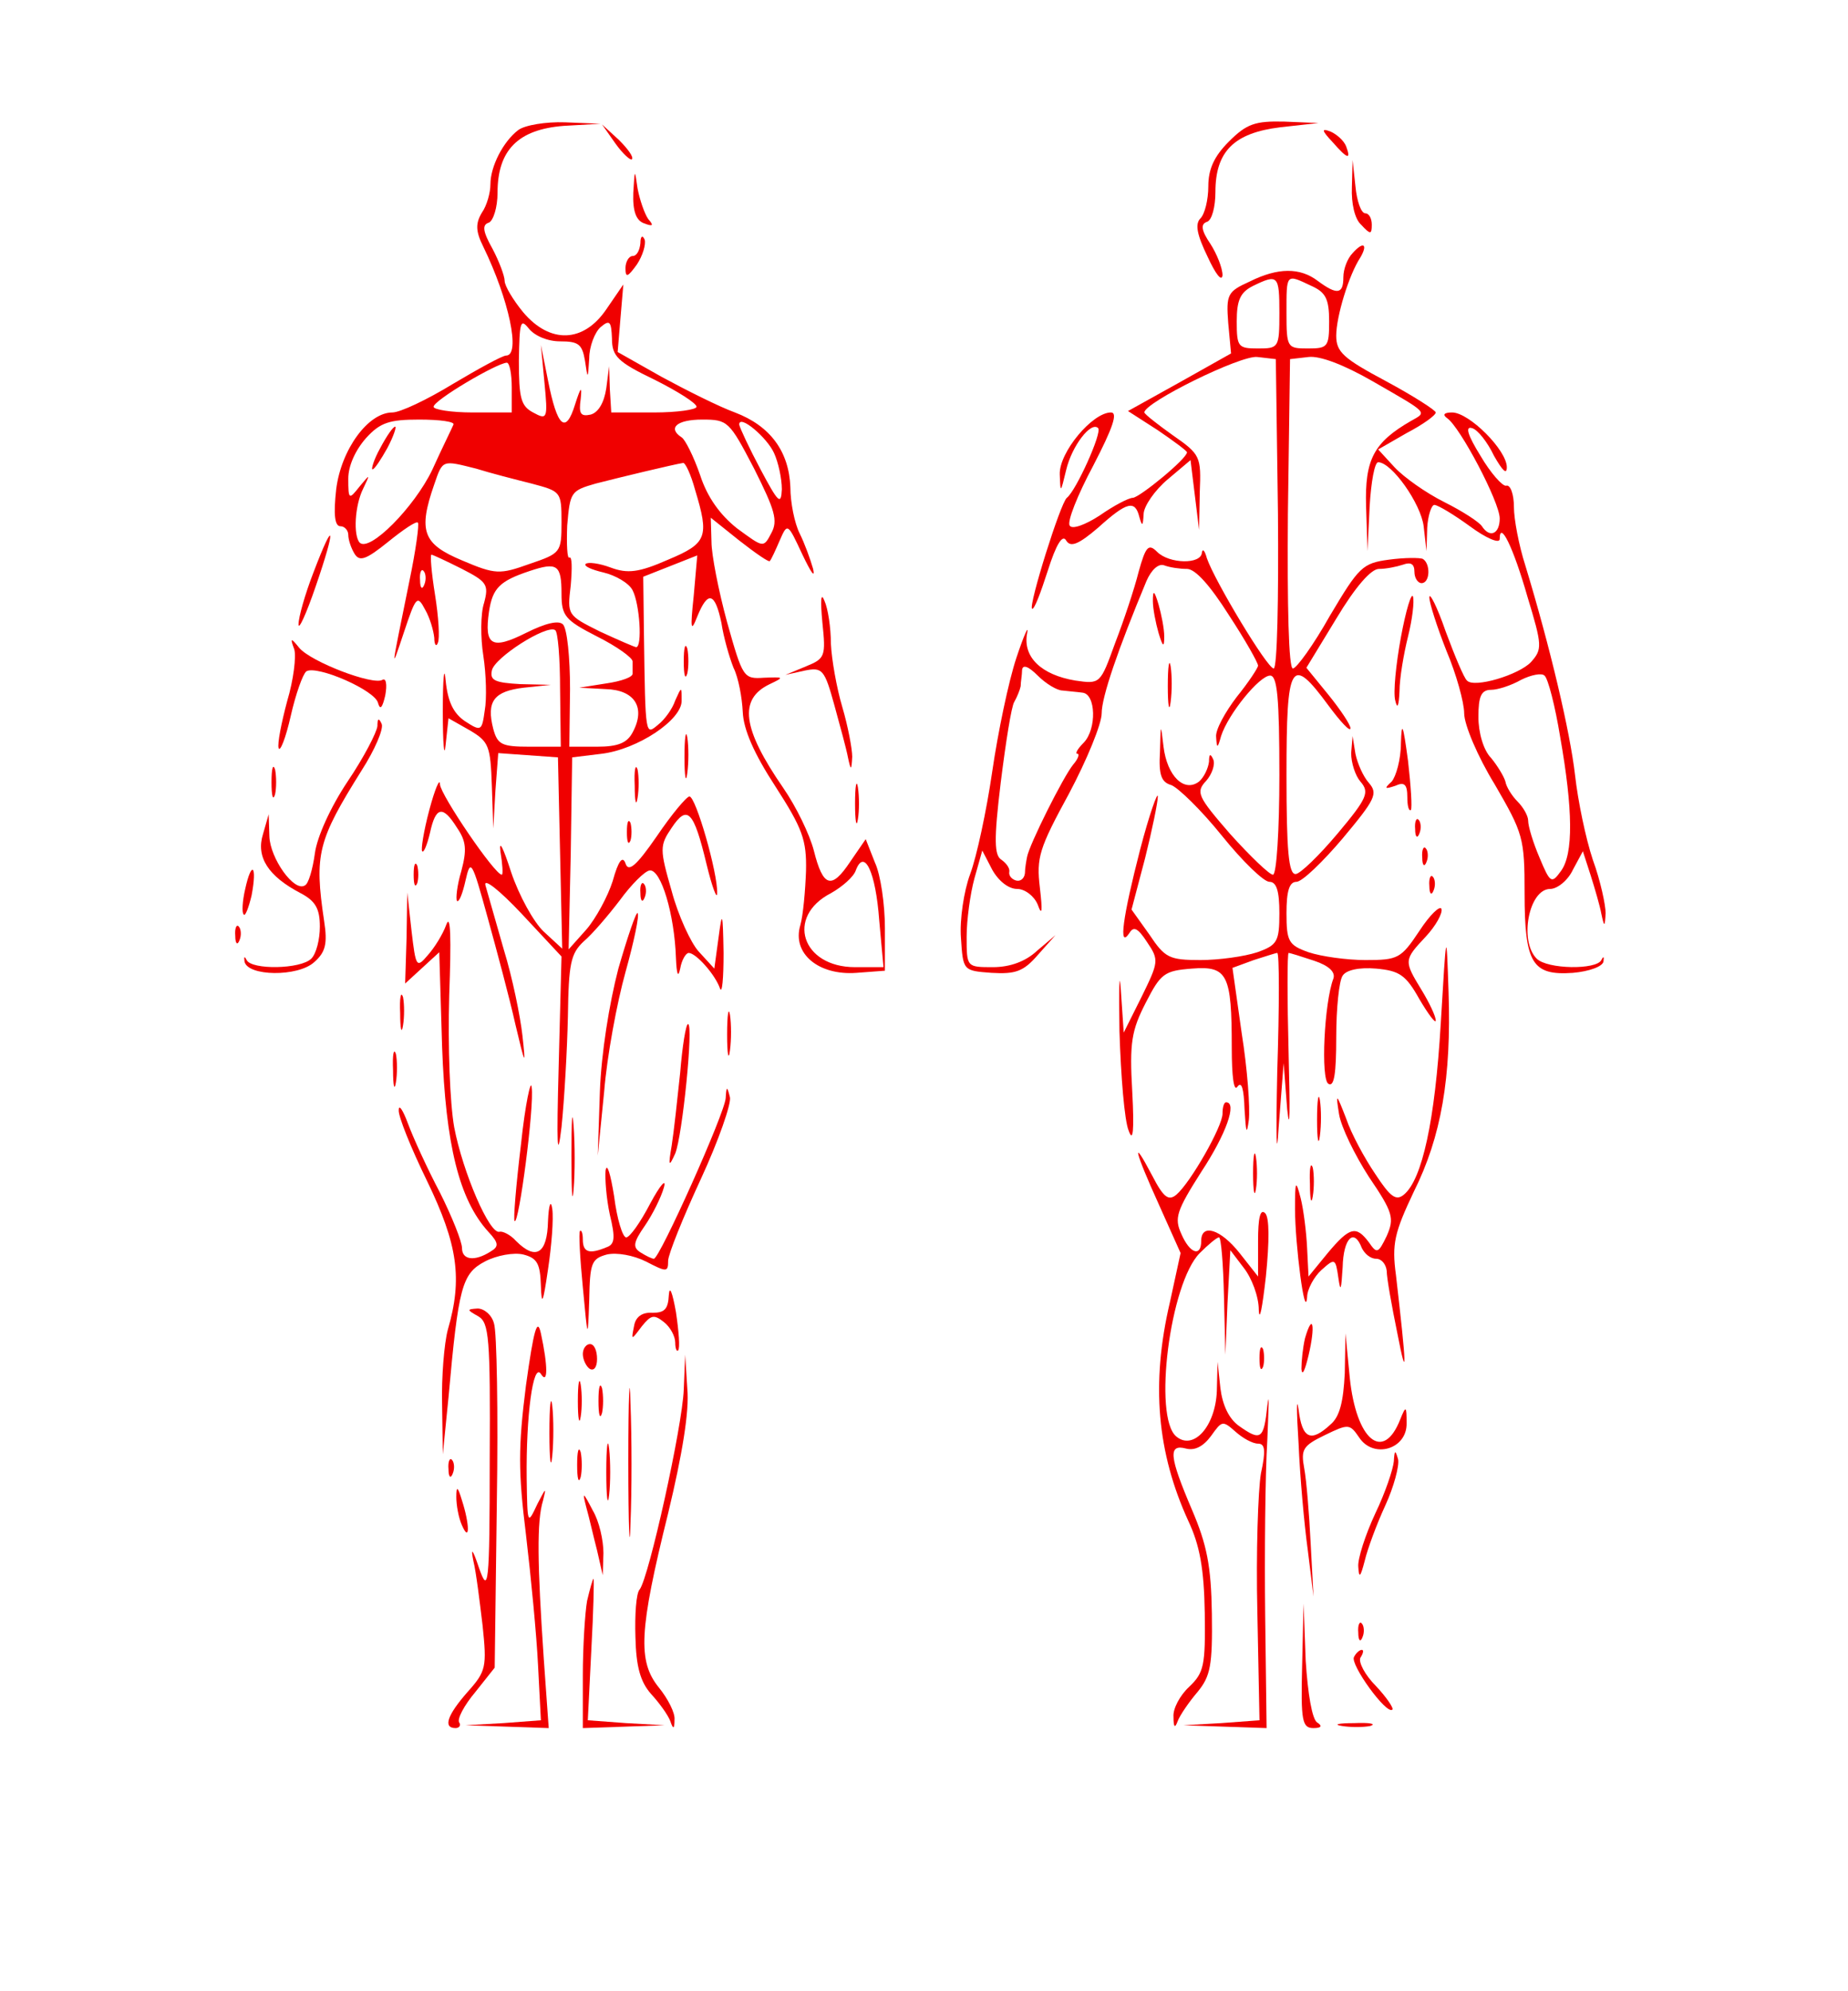 <?xml version="1.0" standalone="no"?>
<!DOCTYPE svg PUBLIC "-//W3C//DTD SVG 20010904//EN"
 "http://www.w3.org/TR/2001/REC-SVG-20010904/DTD/svg10.dtd">
<svg version="1.0" xmlns="http://www.w3.org/2000/svg"
 width="260pt" height="280pt" viewBox="0 0 260 280"
 preserveAspectRatio="xMidYMid meet">

<g transform="translate(0,280) scale(0.1,-0.1)"
fill="#F00000" stroke="none">
<path d="M729 2617 c-21 -16 -39 -51 -39 -76 0 -12 -5 -30 -12 -40 -9 -15 -9
-26 2 -48 36 -74 53 -153 32 -153 -5 0 -38 -18 -75 -40 -36 -22 -74 -40 -85
-40 -34 0 -72 -52 -79 -108 -4 -36 -2 -52 6 -52 6 0 11 -6 11 -12 0 -7 4 -19
9 -27 7 -11 16 -8 47 17 21 17 40 30 42 27 2 -2 -3 -39 -12 -82 -26 -128 -27
-130 -8 -73 17 51 19 54 30 33 7 -12 12 -30 13 -40 0 -10 3 -13 5 -7 3 6 1 37
-4 68 -5 31 -7 56 -5 56 2 0 21 -9 43 -20 35 -18 38 -22 31 -48 -5 -15 -5 -49
-1 -74 4 -26 5 -61 2 -77 -4 -29 -5 -30 -28 -15 -16 11 -24 27 -27 57 -2 23
-4 4 -4 -43 0 -47 2 -68 4 -47 l4 37 30 -17 c27 -16 29 -22 31 -78 l2 -60 3
53 4 53 42 -3 42 -3 3 -135 3 -134 -26 24 c-14 13 -35 51 -46 84 -11 34 -17
46 -15 29 3 -18 4 -33 2 -33 -10 0 -86 112 -87 127 0 10 -7 -6 -15 -36 -8 -30
-12 -56 -10 -58 2 -3 7 9 11 26 8 37 18 39 38 7 13 -19 14 -31 6 -61 -6 -20
-8 -39 -6 -42 3 -2 8 11 12 29 7 31 9 28 31 -52 13 -47 31 -114 39 -150 14
-59 15 -61 10 -16 -3 27 -14 81 -26 120 -11 39 -23 80 -26 91 -3 11 19 -6 51
-40 l56 -60 -4 -155 c-3 -110 -2 -135 4 -85 4 39 8 109 9 156 1 74 4 88 22
105 12 10 35 37 51 58 16 22 35 41 42 42 16 2 35 -62 37 -123 1 -23 3 -29 6
-15 2 12 8 22 12 22 10 0 37 -30 44 -50 3 -8 5 14 5 50 -1 58 -2 60 -7 22 l-6
-44 -22 24 c-11 12 -29 51 -38 85 -17 59 -17 64 0 89 22 33 31 24 49 -51 8
-33 15 -51 15 -41 1 28 -30 136 -39 136 -4 0 -25 -25 -46 -56 -29 -42 -40 -51
-44 -38 -4 11 -10 4 -18 -25 -7 -22 -24 -53 -37 -68 l-25 -28 3 135 2 135 41
5 c51 6 114 48 113 75 0 20 0 20 -9 0 -4 -12 -15 -27 -24 -34 -18 -15 -18 -18
-20 126 l-1 82 38 15 38 15 -5 -57 c-5 -47 -4 -52 5 -29 15 37 25 34 34 -9 3
-20 11 -48 17 -63 7 -14 12 -42 13 -62 1 -25 16 -59 46 -105 38 -59 44 -75 43
-119 -1 -27 -4 -62 -8 -76 -12 -40 26 -71 79 -67 l40 3 0 60 c0 33 -6 75 -14
92 l-13 33 -22 -32 c-26 -39 -38 -36 -51 16 -6 23 -25 62 -43 88 -58 84 -63
125 -19 146 21 10 20 10 -8 9 -29 -2 -30 0 -52 78 -12 44 -22 95 -22 113 l-1
34 40 -32 c23 -18 42 -31 43 -29 2 2 8 15 14 29 11 25 11 25 32 -20 12 -25 18
-34 15 -20 -4 14 -12 36 -19 50 -7 14 -13 43 -13 65 -2 50 -28 86 -78 105 -22
8 -68 31 -103 50 l-62 35 4 48 4 47 -24 -35 c-32 -47 -79 -49 -117 -4 -14 17
-26 37 -26 44 0 7 -8 28 -17 45 -14 25 -15 34 -5 37 6 3 12 21 12 42 0 60 29
89 93 94 l52 3 -50 2 c-27 1 -57 -4 -66 -11z m59 -297 c26 0 31 -4 35 -27 4
-27 4 -27 6 3 0 17 8 37 16 44 13 11 15 8 16 -16 0 -25 8 -33 60 -58 32 -16
59 -33 59 -38 0 -4 -27 -8 -60 -8 l-60 0 -2 33 -1 32 -4 -31 c-3 -20 -11 -34
-22 -37 -14 -3 -17 1 -14 22 2 19 0 17 -8 -8 -13 -42 -25 -32 -38 34 l-10 50
5 -53 c5 -51 4 -53 -16 -42 -17 9 -20 20 -20 73 1 54 2 60 14 45 8 -10 26 -18
44 -18z m-68 -65 l0 -35 -55 0 c-30 0 -55 4 -55 8 0 9 88 61 103 62 4 0 7 -16
7 -35z m-82 -52 c-2 -5 -16 -33 -30 -64 -25 -52 -88 -116 -102 -102 -9 10 -7
52 5 76 10 21 10 21 -5 3 -15 -19 -16 -19 -16 11 0 18 10 40 25 57 20 22 33
26 75 26 29 0 50 -3 48 -7z m423 -62 c29 -58 34 -73 24 -91 -11 -21 -11 -20
-48 7 -24 19 -42 44 -52 75 -9 26 -21 50 -26 53 -20 13 -7 25 29 25 36 0 38
-2 73 -69z m28 22 c6 -13 11 -36 11 -51 -1 -23 -5 -19 -30 28 -16 30 -29 58
-30 63 0 15 39 -18 49 -40z m-419 -22 c19 -6 54 -15 78 -21 41 -11 42 -11 42
-54 0 -43 -1 -44 -45 -59 -42 -15 -48 -15 -95 5 -55 23 -62 41 -39 107 12 35
11 34 59 22z m308 -30 c20 -66 17 -75 -38 -98 -41 -18 -57 -20 -81 -11 -16 6
-32 8 -35 5 -3 -3 8 -8 25 -12 17 -4 36 -15 41 -25 10 -19 14 -80 5 -80 -2 0
-25 10 -51 22 -46 23 -46 23 -41 65 2 24 2 41 -2 39 -3 -2 -4 18 -3 45 4 47 5
49 40 59 35 9 110 27 123 29 3 1 11 -16 17 -38z m-188 -146 c0 -31 5 -37 50
-60 28 -14 50 -30 50 -35 0 -6 0 -13 0 -17 1 -5 -16 -11 -37 -14 l-38 -6 37
-2 c41 -1 57 -26 38 -61 -8 -15 -21 -20 -50 -20 l-39 0 1 81 c0 44 -4 85 -10
91 -6 6 -24 2 -52 -12 -48 -24 -59 -18 -52 30 5 33 15 43 57 57 39 13 45 9 45
-32z m-193 13 c-3 -8 -6 -5 -6 6 -1 11 2 17 5 13 3 -3 4 -12 1 -19z m191 -148
l1 -80 -44 0 c-39 0 -45 3 -51 25 -10 39 1 53 43 58 l38 4 -43 1 c-35 2 -43 5
-40 19 3 18 77 65 89 57 4 -2 7 -40 7 -84z m449 -324 l6 -66 -40 0 c-75 0 -98
71 -34 104 16 9 32 23 35 32 12 32 28 -2 33 -70z"/>
<path d="M535 2170 c-9 -16 -13 -30 -11 -30 3 0 12 14 21 30 9 17 13 30 11 30
-3 0 -12 -13 -21 -30z"/>
<path d="M1729 2601 c-21 -21 -29 -39 -29 -63 0 -19 -5 -39 -11 -45 -8 -8 -5
-23 10 -54 11 -24 20 -36 21 -26 0 10 -8 30 -17 44 -13 19 -14 28 -5 31 7 2
12 21 12 42 0 57 26 83 91 91 l54 6 -48 2 c-41 1 -53 -3 -78 -28z"/>
<path d="M866 2598 c10 -14 21 -24 23 -22 3 3 -6 15 -18 27 l-24 22 19 -27z"/>
<path d="M1875 2600 c21 -24 26 -25 19 -6 -3 8 -13 17 -22 21 -13 5 -13 2 3
-15z"/>
<path d="M1902 2537 c-1 -23 4 -45 13 -53 13 -14 15 -14 15 0 0 9 -4 16 -9 16
-6 0 -12 17 -14 38 l-4 37 -1 -38z"/>
<path d="M891 2529 c-1 -26 4 -39 15 -43 13 -5 14 -3 6 6 -5 7 -12 27 -15 43
-4 28 -4 28 -6 -6z"/>
<path d="M901 2458 c-1 -10 -5 -18 -11 -18 -5 0 -10 -8 -10 -17 0 -14 3 -13
16 5 8 12 13 28 11 35 -3 7 -6 5 -6 -5z"/>
<path d="M1903 2444 c-7 -7 -13 -22 -13 -34 0 -24 -9 -25 -36 -5 -25 19 -56
19 -96 -1 -31 -14 -33 -18 -30 -58 l4 -43 -73 -41 -72 -40 42 -27 c22 -15 41
-29 41 -31 0 -9 -66 -63 -76 -64 -6 0 -27 -11 -47 -25 -20 -13 -39 -20 -42
-14 -4 5 11 43 33 84 28 54 35 75 25 75 -26 0 -73 -56 -72 -87 1 -27 1 -27 9
6 8 34 35 69 45 59 6 -6 -31 -88 -44 -98 -9 -7 -54 -151 -49 -156 3 -2 12 22
22 53 12 38 21 52 26 43 6 -10 17 -6 45 18 41 37 52 39 58 15 4 -14 5 -13 6 4
0 11 16 34 34 49 l32 27 6 -49 6 -49 1 53 c2 50 1 53 -38 80 -21 15 -39 29
-40 32 0 14 136 81 159 78 l26 -3 3 -217 c1 -120 -1 -218 -6 -218 -9 0 -83
123 -94 155 -3 11 -6 14 -7 8 -1 -17 -46 -16 -63 1 -12 12 -16 8 -26 -28 -6
-24 -21 -69 -33 -100 -21 -58 -21 -58 -56 -53 -48 8 -74 33 -68 66 3 14 -4 -1
-15 -34 -11 -33 -26 -105 -34 -160 -8 -55 -22 -120 -31 -144 -9 -24 -15 -65
-13 -90 3 -46 3 -46 43 -49 34 -2 45 2 65 25 l25 28 -26 -22 c-16 -15 -38 -23
-62 -23 -37 0 -37 0 -37 43 0 23 5 60 11 82 l11 39 14 -27 c9 -16 23 -27 35
-27 11 0 24 -10 29 -22 6 -17 7 -10 3 24 -5 42 -1 55 41 132 25 47 46 98 46
113 0 23 23 90 63 186 7 16 17 25 25 22 8 -3 22 -5 32 -5 12 0 33 -24 59 -65
23 -35 41 -67 41 -71 0 -3 -13 -23 -30 -44 -16 -21 -30 -46 -29 -56 1 -17 2
-17 7 1 10 31 54 85 69 85 10 0 13 -31 13 -140 0 -78 -4 -140 -9 -140 -5 0
-32 26 -60 57 -46 53 -49 59 -34 75 8 9 13 23 10 30 -4 9 -6 8 -6 -3 -1 -9 -7
-22 -14 -28 -21 -16 -45 8 -50 49 -4 34 -4 33 -5 -7 -2 -33 2 -43 16 -47 10
-4 42 -35 71 -71 29 -36 59 -65 67 -65 10 0 14 -13 14 -44 0 -40 -3 -45 -31
-55 -18 -6 -54 -11 -80 -11 -44 0 -50 3 -72 36 l-25 35 19 72 c10 40 18 79 18
87 0 8 -12 -25 -25 -75 -24 -93 -31 -141 -15 -117 6 10 12 7 25 -13 17 -25 16
-28 -8 -77 l-25 -50 -4 59 c-2 32 -3 6 -2 -57 2 -63 7 -126 13 -140 6 -17 8
-1 5 55 -4 69 -1 86 19 125 21 41 26 45 65 48 50 4 56 -8 56 -111 0 -41 3 -63
8 -55 6 8 9 -3 10 -32 2 -33 3 -37 6 -15 2 17 -2 72 -10 122 l-13 92 30 11
c16 5 31 10 33 10 3 0 3 -75 0 -167 -2 -94 -1 -128 2 -78 l7 90 5 -65 c4 -36
4 -1 2 78 -2 78 -2 142 0 142 2 0 18 -5 36 -11 21 -7 30 -16 27 -25 -13 -34
-18 -142 -7 -148 8 -5 11 14 11 66 0 40 4 79 9 86 5 8 23 12 47 10 33 -3 42
-9 61 -43 13 -22 23 -35 23 -30 0 6 -9 25 -20 43 -25 41 -25 42 6 75 14 15 24
33 22 39 -2 5 -16 -8 -31 -31 -26 -39 -30 -41 -76 -41 -26 0 -62 5 -80 11 -28
10 -31 15 -31 55 0 31 4 44 14 44 8 0 37 28 65 61 46 55 50 63 37 78 -8 9 -16
27 -19 41 l-4 25 -2 -24 c0 -14 6 -32 13 -40 13 -15 10 -23 -32 -73 -26 -31
-53 -57 -59 -57 -10 -1 -13 33 -13 139 0 159 6 170 59 98 17 -23 31 -38 31
-32 0 5 -14 26 -31 47 l-31 38 42 69 c27 45 49 70 60 70 10 0 25 3 34 6 11 4
16 1 16 -10 0 -9 5 -16 10 -16 12 0 13 27 2 34 -4 2 -26 2 -48 -1 -37 -5 -42
-10 -83 -79 -23 -41 -47 -74 -52 -74 -6 0 -8 88 -7 218 l3 217 26 3 c16 2 50
-11 90 -34 80 -46 77 -43 54 -56 -52 -30 -65 -54 -63 -120 l2 -63 3 63 c2 34
7 62 12 62 19 0 60 -58 64 -90 l4 -35 1 33 c1 17 6 32 10 32 5 0 28 -14 50
-30 23 -17 42 -25 42 -18 0 27 19 -11 39 -81 21 -69 21 -74 5 -92 -17 -18 -80
-37 -90 -26 -4 3 -17 34 -30 69 -12 35 -23 56 -23 48 0 -8 11 -42 24 -75 14
-33 25 -73 25 -88 0 -16 19 -61 43 -100 40 -69 42 -75 42 -153 0 -99 11 -116
68 -112 23 2 42 9 43 16 1 7 0 8 -3 2 -7 -14 -76 -13 -91 2 -25 25 -11 98 19
98 10 0 25 12 32 27 l14 26 11 -34 c6 -19 13 -43 15 -54 4 -19 5 -19 6 1 0 11
-7 45 -18 75 -10 30 -21 83 -25 119 -7 61 -35 180 -70 295 -9 28 -16 65 -16
82 0 18 -5 32 -11 30 -5 -1 -22 18 -36 42 -18 29 -22 42 -12 39 8 -2 22 -20
31 -39 12 -21 18 -27 18 -16 0 24 -53 77 -77 77 -11 0 -14 -3 -7 -8 18 -12 74
-118 74 -141 0 -22 -14 -28 -25 -11 -4 6 -27 21 -53 34 -26 13 -57 35 -70 49
l-23 25 40 23 c23 12 41 25 41 29 0 3 -31 23 -70 44 -60 32 -70 41 -70 64 0
27 18 86 34 110 11 19 4 23 -11 6z m-103 -84 c0 -49 -1 -50 -30 -50 -28 0 -30
2 -30 38 0 30 5 41 23 50 35 17 37 15 37 -38z m45 38 c20 -9 25 -18 25 -50 0
-36 -2 -38 -30 -38 -29 0 -30 1 -30 50 0 56 -1 55 35 38z m-350 -569 c8 -1 21
-2 28 -3 19 -2 20 -51 2 -70 -9 -9 -13 -16 -9 -16 3 0 1 -7 -6 -15 -14 -17
-62 -113 -65 -130 -1 -5 -3 -16 -3 -23 -1 -8 -7 -12 -13 -10 -6 2 -10 7 -9 12
1 5 -4 12 -11 17 -10 6 -11 27 -1 109 7 56 15 107 19 113 4 7 8 17 9 22 0 6 2
16 2 23 1 8 9 5 22 -8 11 -11 27 -21 35 -21z m700 -65 c18 -102 19 -165 1
-189 -13 -18 -15 -17 -30 19 -9 21 -16 44 -16 52 0 7 -7 19 -15 27 -8 8 -16
21 -17 28 -2 7 -11 22 -20 33 -11 11 -18 36 -18 58 0 29 4 38 18 38 9 0 28 6
42 14 14 7 29 10 33 6 5 -4 15 -43 22 -86z"/>
<path d="M441 1995 c-12 -31 -21 -63 -21 -73 0 -9 11 15 24 53 29 84 27 99 -3
20z"/>
<path d="M1157 1925 c5 -48 4 -51 -23 -62 l-29 -12 27 6 c25 5 28 2 42 -49 8
-29 17 -62 19 -73 4 -19 5 -19 6 1 0 11 -6 43 -14 70 -8 27 -15 67 -16 89 0
22 -4 49 -9 60 -5 13 -6 2 -3 -30z"/>
<path d="M1622 1955 c0 -11 4 -31 8 -45 6 -20 8 -21 8 -5 0 11 -4 31 -8 45 -6
20 -8 21 -8 5z"/>
<path d="M1971 1904 c-7 -38 -11 -78 -8 -89 3 -13 5 -8 6 13 0 18 6 53 12 77
6 24 9 49 7 56 -2 7 -10 -19 -17 -57z"/>
<path d="M414 1887 c3 -10 -1 -43 -10 -73 -8 -30 -14 -60 -12 -66 2 -6 10 14
17 45 7 31 17 59 22 63 15 9 98 -27 101 -45 3 -10 6 -6 10 11 3 16 1 25 -4 22
-13 -8 -100 25 -117 45 -12 15 -13 14 -7 -2z"/>
<path d="M962 1870 c0 -19 2 -27 5 -17 2 9 2 25 0 35 -3 9 -5 1 -5 -18z"/>
<path d="M1643 1835 c0 -27 2 -38 4 -22 2 15 2 37 0 50 -2 12 -4 0 -4 -28z"/>
<path d="M531 1779 c-1 -9 -19 -44 -42 -78 -24 -36 -43 -78 -46 -101 -3 -22
-9 -43 -14 -45 -15 -10 -49 38 -50 69 l-1 31 -8 -28 c-10 -32 7 -59 53 -83 21
-11 27 -22 27 -47 0 -18 -5 -38 -12 -45 -15 -15 -84 -16 -91 -2 -3 6 -4 5 -3
-2 4 -21 75 -22 98 -1 16 14 19 26 14 58 -14 94 -9 113 53 212 18 28 31 58 28
65 -4 9 -6 8 -6 -3z"/>
<path d="M1971 1755 c0 -23 -7 -47 -13 -54 -11 -10 -10 -11 5 -6 13 6 17 2 17
-16 0 -12 2 -20 5 -18 2 3 0 34 -4 69 -7 52 -9 57 -10 25z"/>
<path d="M963 1735 c0 -27 2 -38 4 -22 2 15 2 37 0 50 -2 12 -4 0 -4 -28z"/>
<path d="M382 1700 c0 -19 2 -27 5 -17 2 9 2 25 0 35 -3 9 -5 1 -5 -18z"/>
<path d="M893 1695 c0 -22 2 -30 4 -17 2 12 2 30 0 40 -3 9 -5 -1 -4 -23z"/>
<path d="M1203 1670 c0 -25 2 -35 4 -22 2 12 2 32 0 45 -2 12 -4 2 -4 -23z"/>
<path d="M882 1630 c0 -14 2 -19 5 -12 2 6 2 18 0 25 -3 6 -5 1 -5 -13z"/>
<path d="M1991 1634 c0 -11 3 -14 6 -6 3 7 2 16 -1 19 -3 4 -6 -2 -5 -13z"/>
<path d="M2001 1594 c0 -11 3 -14 6 -6 3 7 2 16 -1 19 -3 4 -6 -2 -5 -13z"/>
<path d="M582 1570 c0 -14 2 -19 5 -12 2 6 2 18 0 25 -3 6 -5 1 -5 -13z"/>
<path d="M345 1550 c-4 -17 -5 -34 -2 -36 2 -3 7 10 11 27 8 42 0 50 -9 9z"/>
<path d="M2011 1554 c0 -11 3 -14 6 -6 3 7 2 16 -1 19 -3 4 -6 -2 -5 -13z"/>
<path d="M901 1544 c0 -11 3 -14 6 -6 3 7 2 16 -1 19 -3 4 -6 -2 -5 -13z"/>
<path d="M572 1481 l-2 -64 24 22 24 22 4 -133 c5 -138 24 -215 65 -260 15
-16 15 -21 3 -28 -22 -14 -40 -12 -40 5 0 9 -14 44 -31 78 -18 34 -38 78 -45
97 -7 19 -13 28 -13 19 -1 -8 17 -53 40 -100 43 -89 50 -137 29 -209 -5 -19
-9 -66 -8 -105 l1 -70 8 80 c14 156 19 174 51 191 17 9 41 13 54 10 20 -5 24
-13 25 -44 1 -29 3 -25 10 23 5 33 8 71 6 85 -2 14 -5 6 -6 -17 -1 -46 -17
-56 -45 -28 -8 9 -19 14 -23 13 -14 -5 -52 84 -64 147 -6 34 -9 113 -7 185 3
81 2 116 -4 100 -5 -14 -17 -33 -26 -43 -16 -19 -17 -17 -23 34 l-6 54 -1 -64z"/>
<path d="M870 1438 c-13 -50 -24 -119 -26 -173 l-3 -90 9 90 c4 50 18 125 30
168 12 43 20 81 17 83 -2 2 -14 -33 -27 -78z"/>
<path d="M331 1484 c0 -11 3 -14 6 -6 3 7 2 16 -1 19 -3 4 -6 -2 -5 -13z"/>
<path d="M2027 1360 c-8 -135 -26 -219 -52 -240 -11 -9 -19 -3 -40 29 -15 22
-34 57 -41 78 -14 36 -15 37 -10 6 3 -18 22 -57 42 -88 34 -50 36 -58 25 -83
-12 -25 -14 -25 -25 -9 -18 24 -27 22 -58 -15 l-27 -33 -2 40 c-1 22 -5 54 -9
70 -7 27 -8 25 -8 -15 0 -49 14 -159 17 -124 0 11 10 29 20 38 19 17 20 17 24
-11 3 -21 4 -17 6 15 1 41 16 56 27 27 4 -8 12 -15 20 -15 8 0 14 -8 15 -17 0
-10 7 -49 15 -88 14 -72 13 -48 -2 82 -6 44 -2 60 25 117 39 78 53 161 49 281
-3 90 -3 90 -11 -45z"/>
<path d="M563 1375 c0 -22 2 -30 4 -17 2 12 2 30 0 40 -3 9 -5 -1 -4 -23z"/>
<path d="M1023 1345 c0 -27 2 -38 4 -22 2 15 2 37 0 50 -2 12 -4 0 -4 -28z"/>
<path d="M957 1292 c-4 -38 -9 -84 -12 -103 -5 -29 -4 -31 5 -11 10 24 26 182
18 182 -3 0 -8 -31 -11 -68z"/>
<path d="M553 1295 c0 -22 2 -30 4 -17 2 12 2 30 0 40 -3 9 -5 -1 -4 -23z"/>
<path d="M733 1191 c-7 -58 -11 -106 -9 -108 6 -6 28 162 24 188 -1 13 -9 -23
-15 -80z"/>
<path d="M1021 1256 c-1 -21 -93 -226 -101 -226 -3 0 -11 4 -19 9 -11 7 -10
14 6 37 11 16 23 40 27 54 4 14 -5 4 -19 -22 -14 -27 -29 -48 -34 -48 -5 0
-13 26 -17 58 -5 31 -10 48 -12 36 -1 -11 1 -39 6 -62 8 -33 7 -42 -5 -46 -24
-10 -33 -7 -33 11 0 9 -2 14 -4 12 -2 -2 0 -38 4 -79 7 -75 7 -75 9 -18 1 52
3 58 25 64 14 3 37 -1 55 -10 29 -15 31 -15 31 1 0 9 21 61 46 115 25 54 43
106 41 115 -4 16 -5 16 -6 -1z"/>
<path d="M1853 1225 c0 -27 2 -38 4 -22 2 15 2 37 0 50 -2 12 -4 0 -4 -28z"/>
<path d="M804 1175 c0 -49 1 -71 3 -48 2 23 2 64 0 90 -2 26 -3 8 -3 -42z"/>
<path d="M1720 1234 c0 -18 -45 -97 -65 -114 -11 -9 -18 -4 -34 27 -30 57 -25
35 10 -42 l30 -67 -15 -69 c-27 -115 -18 -212 26 -308 16 -34 22 -67 23 -129
1 -74 -1 -84 -22 -104 -13 -12 -23 -31 -22 -42 0 -15 2 -17 6 -6 3 8 16 27 28
41 18 22 21 37 20 110 -1 67 -7 97 -28 146 -32 75 -34 93 -8 86 12 -3 24 3 35
18 15 21 16 22 34 6 10 -9 24 -17 32 -17 10 0 11 -10 4 -42 -4 -24 -7 -111 -5
-195 l3 -152 -54 -4 -53 -3 58 -2 59 -2 -2 158 c-1 86 0 198 3 247 2 50 3 71
0 48 -5 -47 -9 -50 -40 -28 -14 10 -23 29 -26 53 l-4 37 -1 -41 c-2 -50 -33
-84 -57 -64 -33 27 -9 216 33 258 12 12 24 22 27 22 3 0 6 -37 7 -82 l2 -83 3
73 4 74 19 -25 c11 -14 21 -40 21 -59 1 -18 5 3 10 47 5 50 5 83 -1 89 -7 7
-10 -7 -10 -39 l0 -50 -26 33 c-27 34 -54 42 -54 17 0 -23 -16 -18 -28 10 -10
22 -7 32 28 87 35 53 51 98 35 98 -3 0 -5 -7 -5 -16z"/>
<path d="M1763 1150 c0 -25 2 -35 4 -22 2 12 2 32 0 45 -2 12 -4 2 -4 -23z"/>
<path d="M1843 1135 c0 -22 2 -30 4 -17 2 12 2 30 0 40 -3 9 -5 -1 -4 -23z"/>
<path d="M941 979 c-1 -20 -6 -25 -23 -25 -15 1 -24 -6 -26 -19 -4 -20 -4 -20
11 0 13 16 17 17 31 6 9 -7 16 -20 16 -29 0 -8 2 -13 4 -11 3 3 1 27 -3 54 -5
28 -9 38 -10 24z"/>
<path d="M673 949 c15 -9 17 -29 16 -202 0 -178 -2 -189 -15 -152 -9 27 -12
30 -8 10 4 -16 9 -58 13 -91 6 -58 5 -64 -21 -93 -29 -33 -35 -51 -17 -51 5 0
8 4 5 8 -3 5 7 24 23 43 l27 34 3 232 c2 127 0 241 -4 252 -3 12 -14 21 -23
21 -16 -1 -15 -2 1 -11z"/>
<path d="M740 852 c-11 -87 -11 -121 0 -210 7 -59 15 -142 17 -184 l4 -77 -53
-4 -53 -3 59 -2 58 -2 -7 98 c-9 133 -10 193 -1 222 5 20 4 18 -8 -5 -14 -30
-14 -29 -15 36 -1 88 9 164 20 147 10 -16 10 11 0 57 -5 23 -10 6 -21 -73z"/>
<path d="M1836 918 c-3 -13 -5 -32 -5 -43 1 -11 5 -2 10 19 10 42 6 62 -5 24z"/>
<path d="M1892 869 c-2 -40 -7 -61 -20 -72 -28 -26 -40 -20 -45 21 -3 20 -3
-1 0 -48 2 -47 8 -114 13 -150 l8 -65 -4 75 c-2 41 -6 89 -9 105 -5 27 -2 32
29 47 33 16 35 16 48 -3 20 -31 68 -17 67 20 0 24 -1 25 -9 5 -24 -61 -62 -29
-71 59 l-6 62 -1 -56z"/>
<path d="M820 896 c0 -8 5 -18 10 -21 6 -3 10 3 10 14 0 12 -4 21 -10 21 -5 0
-10 -6 -10 -14z"/>
<path d="M884 745 c0 -93 2 -133 3 -88 2 45 2 122 0 170 -1 48 -3 12 -3 -82z"/>
<path d="M1772 890 c0 -14 2 -19 5 -12 2 6 2 18 0 25 -3 6 -5 1 -5 -13z"/>
<path d="M962 846 c-2 -52 -49 -264 -62 -281 -5 -5 -7 -36 -6 -67 1 -42 7 -63
22 -80 12 -13 24 -30 27 -38 4 -12 6 -12 6 2 1 9 -9 29 -22 45 -30 37 -28 80
13 245 20 83 30 144 27 175 l-3 48 -2 -49z"/>
<path d="M813 830 c0 -25 2 -35 4 -22 2 12 2 32 0 45 -2 12 -4 2 -4 -23z"/>
<path d="M842 830 c0 -19 2 -27 5 -17 2 9 2 25 0 35 -3 9 -5 1 -5 -18z"/>
<path d="M773 785 c0 -38 2 -53 4 -32 2 20 2 52 0 70 -2 17 -4 1 -4 -38z"/>
<path d="M853 730 c0 -36 2 -50 4 -32 2 17 2 47 0 65 -2 17 -4 3 -4 -33z"/>
<path d="M812 740 c0 -19 2 -27 5 -17 2 9 2 25 0 35 -3 9 -5 1 -5 -18z"/>
<path d="M1961 745 c-1 -11 -12 -44 -26 -73 -14 -30 -25 -64 -24 -75 1 -17 3
-15 9 8 4 17 17 52 29 78 12 26 20 56 18 65 -4 14 -5 13 -6 -3z"/>
<path d="M631 734 c0 -11 3 -14 6 -6 3 7 2 16 -1 19 -3 4 -6 -2 -5 -13z"/>
<path d="M642 695 c0 -11 3 -29 8 -40 11 -25 11 1 0 35 -6 20 -8 21 -8 5z"/>
<path d="M825 680 c4 -14 10 -41 15 -60 l8 -35 1 31 c0 18 -6 45 -15 60 -14
27 -15 27 -9 4z"/>
<path d="M826 549 c-3 -17 -6 -65 -6 -105 l0 -74 58 2 57 2 -54 3 -54 4 5 100
c3 54 4 99 3 99 -1 0 -5 -14 -9 -31z"/>
<path d="M1832 458 c-2 -78 0 -88 16 -88 11 0 13 3 5 8 -7 5 -13 40 -16 87
l-3 80 -2 -87z"/>
<path d="M1911 504 c0 -11 3 -14 6 -6 3 7 2 16 -1 19 -3 4 -6 -2 -5 -13z"/>
<path d="M1905 470 c-6 -10 46 -82 54 -74 2 2 -8 17 -23 33 -16 16 -25 34 -22
40 4 6 5 11 2 11 -3 0 -8 -4 -11 -10z"/>
<path d="M1888 373 c12 -2 30 -2 40 0 9 3 -1 5 -23 4 -22 0 -30 -2 -17 -4z"/>
</g>
</svg>
